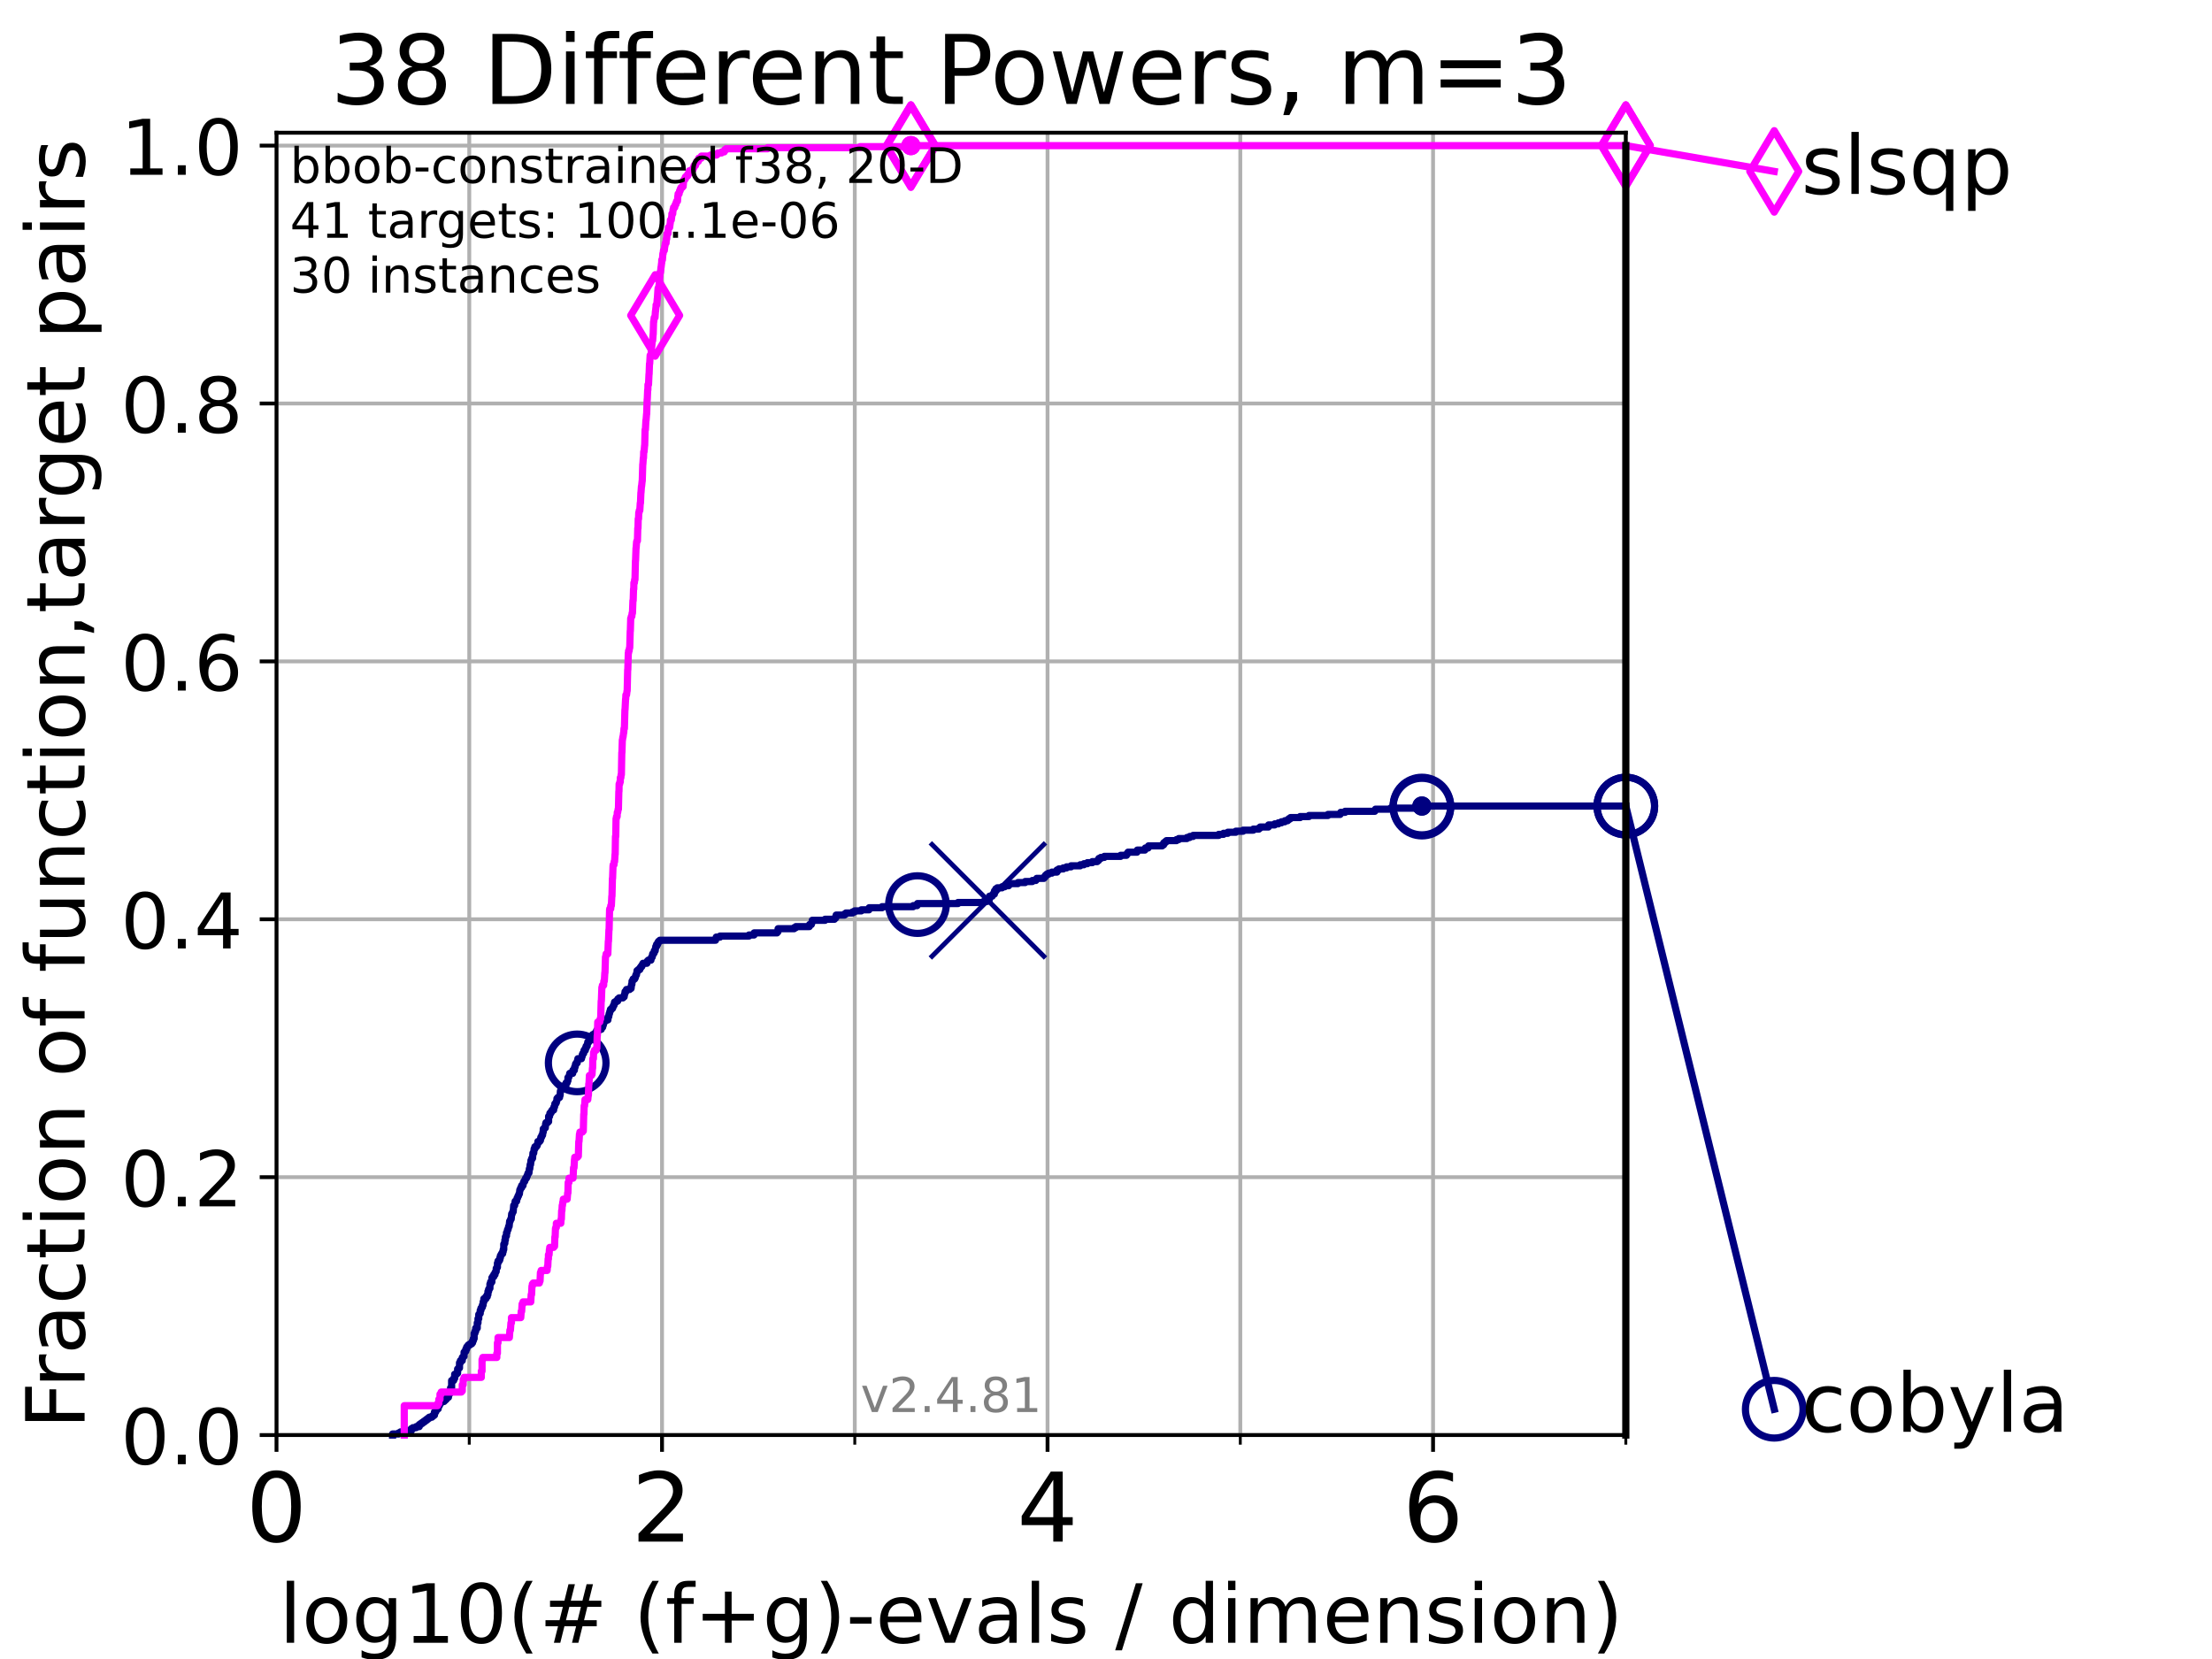 <?xml version="1.0" encoding="utf-8" standalone="no"?>
<!DOCTYPE svg PUBLIC "-//W3C//DTD SVG 1.1//EN"
  "http://www.w3.org/Graphics/SVG/1.1/DTD/svg11.dtd">
<!-- Created with matplotlib (https://matplotlib.org/) -->
<svg height="345.6pt" version="1.1" viewBox="0 0 460.8 345.6" width="460.8pt" xmlns="http://www.w3.org/2000/svg" xmlns:xlink="http://www.w3.org/1999/xlink">
 <defs>
  <style type="text/css">*{stroke-linecap:butt;stroke-linejoin:round;}</style>
 </defs>
 <g id="figure_1">
  <g id="patch_1">
   <path d="M 0 345.6 
L 460.8 345.6 
L 460.8 0 
L 0 0 
z
" style="fill:#ffffff;"/>
  </g>
  <g id="axes_1">
   <g id="patch_2">
    <path d="M 57.6 298.944 
L 338.688 298.944 
L 338.688 27.648 
L 57.6 27.648 
z
" style="fill:#ffffff;"/>
   </g>
   <g id="matplotlib.axis_1">
    <g id="xtick_1">
     <g id="line2d_1">
      <path clip-path="url(#p0c92530981)" d="M 57.6 298.944 
L 57.6 27.648 
" style="fill:none;stroke:#b0b0b0;stroke-linecap:square;stroke-width:0.8;"/>
     </g>
     <g id="line2d_2">
      <defs>
       <path d="M 0 0 
L 0 3.5 
" id="m360f92d5bb" style="stroke:#000000;stroke-width:0.8;"/>
      </defs>
      <g>
       <use style="stroke:#000000;stroke-width:0.8;" x="57.6" xlink:href="#m360f92d5bb" y="298.944"/>
      </g>
     </g>
     <g id="text_1">
      <!-- 0 -->
      <g transform="translate(51.237 321.141)scale(0.2 -0.2)">
       <defs>
        <path d="M 31.781 66.406 
Q 24.172 66.406 20.328 58.906 
Q 16.5 51.422 16.5 36.375 
Q 16.5 21.391 20.328 13.891 
Q 24.172 6.391 31.781 6.391 
Q 39.453 6.391 43.281 13.891 
Q 47.125 21.391 47.125 36.375 
Q 47.125 51.422 43.281 58.906 
Q 39.453 66.406 31.781 66.406 
z
M 31.781 74.219 
Q 44.047 74.219 50.516 64.516 
Q 56.984 54.828 56.984 36.375 
Q 56.984 17.969 50.516 8.266 
Q 44.047 -1.422 31.781 -1.422 
Q 19.531 -1.422 13.062 8.266 
Q 6.594 17.969 6.594 36.375 
Q 6.594 54.828 13.062 64.516 
Q 19.531 74.219 31.781 74.219 
z
" id="DejaVuSans-48"/>
       </defs>
       <use xlink:href="#DejaVuSans-48"/>
      </g>
     </g>
    </g>
    <g id="xtick_2">
     <g id="line2d_3">
      <path clip-path="url(#p0c92530981)" d="M 137.911 298.944 
L 137.911 27.648 
" style="fill:none;stroke:#b0b0b0;stroke-linecap:square;stroke-width:0.8;"/>
     </g>
     <g id="line2d_4">
      <g>
       <use style="stroke:#000000;stroke-width:0.8;" x="137.911" xlink:href="#m360f92d5bb" y="298.944"/>
      </g>
     </g>
     <g id="text_2">
      <!-- 2 -->
      <g transform="translate(131.548 321.141)scale(0.2 -0.2)">
       <defs>
        <path d="M 19.188 8.297 
L 53.609 8.297 
L 53.609 0 
L 7.328 0 
L 7.328 8.297 
Q 12.938 14.109 22.625 23.891 
Q 32.328 33.688 34.812 36.531 
Q 39.547 41.844 41.422 45.531 
Q 43.312 49.219 43.312 52.781 
Q 43.312 58.594 39.234 62.25 
Q 35.156 65.922 28.609 65.922 
Q 23.969 65.922 18.812 64.312 
Q 13.672 62.703 7.812 59.422 
L 7.812 69.391 
Q 13.766 71.781 18.938 73 
Q 24.125 74.219 28.422 74.219 
Q 39.75 74.219 46.484 68.547 
Q 53.219 62.891 53.219 53.422 
Q 53.219 48.922 51.531 44.891 
Q 49.859 40.875 45.406 35.406 
Q 44.188 33.984 37.641 27.219 
Q 31.109 20.453 19.188 8.297 
z
" id="DejaVuSans-50"/>
       </defs>
       <use xlink:href="#DejaVuSans-50"/>
      </g>
     </g>
    </g>
    <g id="xtick_3">
     <g id="line2d_5">
      <path clip-path="url(#p0c92530981)" d="M 218.222 298.944 
L 218.222 27.648 
" style="fill:none;stroke:#b0b0b0;stroke-linecap:square;stroke-width:0.8;"/>
     </g>
     <g id="line2d_6">
      <g>
       <use style="stroke:#000000;stroke-width:0.8;" x="218.222" xlink:href="#m360f92d5bb" y="298.944"/>
      </g>
     </g>
     <g id="text_3">
      <!-- 4 -->
      <g transform="translate(211.859 321.141)scale(0.2 -0.2)">
       <defs>
        <path d="M 37.797 64.312 
L 12.891 25.391 
L 37.797 25.391 
z
M 35.203 72.906 
L 47.609 72.906 
L 47.609 25.391 
L 58.016 25.391 
L 58.016 17.188 
L 47.609 17.188 
L 47.609 0 
L 37.797 0 
L 37.797 17.188 
L 4.891 17.188 
L 4.891 26.703 
z
" id="DejaVuSans-52"/>
       </defs>
       <use xlink:href="#DejaVuSans-52"/>
      </g>
     </g>
    </g>
    <g id="xtick_4">
     <g id="line2d_7">
      <path clip-path="url(#p0c92530981)" d="M 298.533 298.944 
L 298.533 27.648 
" style="fill:none;stroke:#b0b0b0;stroke-linecap:square;stroke-width:0.8;"/>
     </g>
     <g id="line2d_8">
      <g>
       <use style="stroke:#000000;stroke-width:0.8;" x="298.533" xlink:href="#m360f92d5bb" y="298.944"/>
      </g>
     </g>
     <g id="text_4">
      <!-- 6 -->
      <g transform="translate(292.17 321.141)scale(0.2 -0.2)">
       <defs>
        <path d="M 33.016 40.375 
Q 26.375 40.375 22.484 35.828 
Q 18.609 31.297 18.609 23.391 
Q 18.609 15.531 22.484 10.953 
Q 26.375 6.391 33.016 6.391 
Q 39.656 6.391 43.531 10.953 
Q 47.406 15.531 47.406 23.391 
Q 47.406 31.297 43.531 35.828 
Q 39.656 40.375 33.016 40.375 
z
M 52.594 71.297 
L 52.594 62.312 
Q 48.875 64.062 45.094 64.984 
Q 41.312 65.922 37.594 65.922 
Q 27.828 65.922 22.672 59.328 
Q 17.531 52.734 16.797 39.406 
Q 19.672 43.656 24.016 45.922 
Q 28.375 48.188 33.594 48.188 
Q 44.578 48.188 50.953 41.516 
Q 57.328 34.859 57.328 23.391 
Q 57.328 12.156 50.688 5.359 
Q 44.047 -1.422 33.016 -1.422 
Q 20.359 -1.422 13.672 8.266 
Q 6.984 17.969 6.984 36.375 
Q 6.984 53.656 15.188 63.938 
Q 23.391 74.219 37.203 74.219 
Q 40.922 74.219 44.703 73.484 
Q 48.484 72.75 52.594 71.297 
z
" id="DejaVuSans-54"/>
       </defs>
       <use xlink:href="#DejaVuSans-54"/>
      </g>
     </g>
    </g>
    <g id="xtick_5">
     <g id="line2d_9">
      <path clip-path="url(#p0c92530981)" d="M 97.755 298.944 
L 97.755 27.648 
" style="fill:none;stroke:#b0b0b0;stroke-linecap:square;stroke-width:0.8;"/>
     </g>
     <g id="line2d_10">
      <defs>
       <path d="M 0 0 
L 0 2 
" id="md2cd2f3fe8" style="stroke:#000000;stroke-width:0.6;"/>
      </defs>
      <g>
       <use style="stroke:#000000;stroke-width:0.6;" x="97.755" xlink:href="#md2cd2f3fe8" y="298.944"/>
      </g>
     </g>
    </g>
    <g id="xtick_6">
     <g id="line2d_11">
      <path clip-path="url(#p0c92530981)" d="M 178.066 298.944 
L 178.066 27.648 
" style="fill:none;stroke:#b0b0b0;stroke-linecap:square;stroke-width:0.8;"/>
     </g>
     <g id="line2d_12">
      <g>
       <use style="stroke:#000000;stroke-width:0.6;" x="178.066" xlink:href="#md2cd2f3fe8" y="298.944"/>
      </g>
     </g>
    </g>
    <g id="xtick_7">
     <g id="line2d_13">
      <path clip-path="url(#p0c92530981)" d="M 258.377 298.944 
L 258.377 27.648 
" style="fill:none;stroke:#b0b0b0;stroke-linecap:square;stroke-width:0.8;"/>
     </g>
     <g id="line2d_14">
      <g>
       <use style="stroke:#000000;stroke-width:0.6;" x="258.377" xlink:href="#md2cd2f3fe8" y="298.944"/>
      </g>
     </g>
    </g>
    <g id="xtick_8">
     <g id="line2d_15">
      <path clip-path="url(#p0c92530981)" d="M 338.688 298.944 
L 338.688 27.648 
" style="fill:none;stroke:#b0b0b0;stroke-linecap:square;stroke-width:0.8;"/>
     </g>
     <g id="line2d_16">
      <g>
       <use style="stroke:#000000;stroke-width:0.6;" x="338.688" xlink:href="#md2cd2f3fe8" y="298.944"/>
      </g>
     </g>
    </g>
    <g id="text_5">
     <!-- log10(# (f+g)-evals / dimension) -->
     <g transform="translate(58.145 342.218)scale(0.17 -0.17)">
      <defs>
       <path d="M 9.422 75.984 
L 18.406 75.984 
L 18.406 0 
L 9.422 0 
z
" id="DejaVuSans-108"/>
       <path d="M 30.609 48.391 
Q 23.391 48.391 19.188 42.75 
Q 14.984 37.109 14.984 27.297 
Q 14.984 17.484 19.156 11.844 
Q 23.344 6.203 30.609 6.203 
Q 37.797 6.203 41.984 11.859 
Q 46.188 17.531 46.188 27.297 
Q 46.188 37.016 41.984 42.703 
Q 37.797 48.391 30.609 48.391 
z
M 30.609 56 
Q 42.328 56 49.016 48.375 
Q 55.719 40.766 55.719 27.297 
Q 55.719 13.875 49.016 6.219 
Q 42.328 -1.422 30.609 -1.422 
Q 18.844 -1.422 12.172 6.219 
Q 5.516 13.875 5.516 27.297 
Q 5.516 40.766 12.172 48.375 
Q 18.844 56 30.609 56 
z
" id="DejaVuSans-111"/>
       <path d="M 45.406 27.984 
Q 45.406 37.75 41.375 43.109 
Q 37.359 48.484 30.078 48.484 
Q 22.859 48.484 18.828 43.109 
Q 14.797 37.75 14.797 27.984 
Q 14.797 18.266 18.828 12.891 
Q 22.859 7.516 30.078 7.516 
Q 37.359 7.516 41.375 12.891 
Q 45.406 18.266 45.406 27.984 
z
M 54.391 6.781 
Q 54.391 -7.172 48.188 -13.984 
Q 42 -20.797 29.203 -20.797 
Q 24.469 -20.797 20.266 -20.094 
Q 16.062 -19.391 12.109 -17.922 
L 12.109 -9.188 
Q 16.062 -11.328 19.922 -12.344 
Q 23.781 -13.375 27.781 -13.375 
Q 36.625 -13.375 41.016 -8.766 
Q 45.406 -4.156 45.406 5.172 
L 45.406 9.625 
Q 42.625 4.781 38.281 2.391 
Q 33.938 0 27.875 0 
Q 17.828 0 11.672 7.656 
Q 5.516 15.328 5.516 27.984 
Q 5.516 40.672 11.672 48.328 
Q 17.828 56 27.875 56 
Q 33.938 56 38.281 53.609 
Q 42.625 51.219 45.406 46.391 
L 45.406 54.688 
L 54.391 54.688 
z
" id="DejaVuSans-103"/>
       <path d="M 12.406 8.297 
L 28.516 8.297 
L 28.516 63.922 
L 10.984 60.406 
L 10.984 69.391 
L 28.422 72.906 
L 38.281 72.906 
L 38.281 8.297 
L 54.391 8.297 
L 54.391 0 
L 12.406 0 
z
" id="DejaVuSans-49"/>
       <path d="M 31 75.875 
Q 24.469 64.656 21.281 53.656 
Q 18.109 42.672 18.109 31.391 
Q 18.109 20.125 21.312 9.062 
Q 24.516 -2 31 -13.188 
L 23.188 -13.188 
Q 15.875 -1.703 12.234 9.375 
Q 8.594 20.453 8.594 31.391 
Q 8.594 42.281 12.203 53.312 
Q 15.828 64.359 23.188 75.875 
z
" id="DejaVuSans-40"/>
       <path d="M 51.125 44 
L 36.922 44 
L 32.812 27.688 
L 47.125 27.688 
z
M 43.797 71.781 
L 38.719 51.516 
L 52.984 51.516 
L 58.109 71.781 
L 65.922 71.781 
L 60.891 51.516 
L 76.125 51.516 
L 76.125 44 
L 58.984 44 
L 54.984 27.688 
L 70.516 27.688 
L 70.516 20.219 
L 53.078 20.219 
L 48 0 
L 40.188 0 
L 45.219 20.219 
L 30.906 20.219 
L 25.875 0 
L 18.016 0 
L 23.094 20.219 
L 7.719 20.219 
L 7.719 27.688 
L 24.906 27.688 
L 29 44 
L 13.281 44 
L 13.281 51.516 
L 30.906 51.516 
L 35.891 71.781 
z
" id="DejaVuSans-35"/>
       <path id="DejaVuSans-32"/>
       <path d="M 37.109 75.984 
L 37.109 68.5 
L 28.516 68.5 
Q 23.688 68.5 21.797 66.547 
Q 19.922 64.594 19.922 59.516 
L 19.922 54.688 
L 34.719 54.688 
L 34.719 47.703 
L 19.922 47.703 
L 19.922 0 
L 10.891 0 
L 10.891 47.703 
L 2.297 47.703 
L 2.297 54.688 
L 10.891 54.688 
L 10.891 58.5 
Q 10.891 67.625 15.141 71.797 
Q 19.391 75.984 28.609 75.984 
z
" id="DejaVuSans-102"/>
       <path d="M 46 62.703 
L 46 35.5 
L 73.188 35.5 
L 73.188 27.203 
L 46 27.203 
L 46 0 
L 37.797 0 
L 37.797 27.203 
L 10.594 27.203 
L 10.594 35.5 
L 37.797 35.5 
L 37.797 62.703 
z
" id="DejaVuSans-43"/>
       <path d="M 8.016 75.875 
L 15.828 75.875 
Q 23.141 64.359 26.781 53.312 
Q 30.422 42.281 30.422 31.391 
Q 30.422 20.453 26.781 9.375 
Q 23.141 -1.703 15.828 -13.188 
L 8.016 -13.188 
Q 14.5 -2 17.703 9.062 
Q 20.906 20.125 20.906 31.391 
Q 20.906 42.672 17.703 53.656 
Q 14.5 64.656 8.016 75.875 
z
" id="DejaVuSans-41"/>
       <path d="M 4.891 31.391 
L 31.203 31.391 
L 31.203 23.391 
L 4.891 23.391 
z
" id="DejaVuSans-45"/>
       <path d="M 56.203 29.594 
L 56.203 25.203 
L 14.891 25.203 
Q 15.484 15.922 20.484 11.062 
Q 25.484 6.203 34.422 6.203 
Q 39.594 6.203 44.453 7.469 
Q 49.312 8.734 54.109 11.281 
L 54.109 2.781 
Q 49.266 0.734 44.188 -0.344 
Q 39.109 -1.422 33.891 -1.422 
Q 20.797 -1.422 13.156 6.188 
Q 5.516 13.812 5.516 26.812 
Q 5.516 40.234 12.766 48.109 
Q 20.016 56 32.328 56 
Q 43.359 56 49.781 48.891 
Q 56.203 41.797 56.203 29.594 
z
M 47.219 32.234 
Q 47.125 39.594 43.094 43.984 
Q 39.062 48.391 32.422 48.391 
Q 24.906 48.391 20.391 44.141 
Q 15.875 39.891 15.188 32.172 
z
" id="DejaVuSans-101"/>
       <path d="M 2.984 54.688 
L 12.5 54.688 
L 29.594 8.797 
L 46.688 54.688 
L 56.203 54.688 
L 35.688 0 
L 23.484 0 
z
" id="DejaVuSans-118"/>
       <path d="M 34.281 27.484 
Q 23.391 27.484 19.188 25 
Q 14.984 22.516 14.984 16.5 
Q 14.984 11.719 18.141 8.906 
Q 21.297 6.109 26.703 6.109 
Q 34.188 6.109 38.703 11.406 
Q 43.219 16.703 43.219 25.484 
L 43.219 27.484 
z
M 52.203 31.203 
L 52.203 0 
L 43.219 0 
L 43.219 8.297 
Q 40.141 3.328 35.547 0.953 
Q 30.953 -1.422 24.312 -1.422 
Q 15.922 -1.422 10.953 3.297 
Q 6 8.016 6 15.922 
Q 6 25.141 12.172 29.828 
Q 18.359 34.516 30.609 34.516 
L 43.219 34.516 
L 43.219 35.406 
Q 43.219 41.609 39.141 45 
Q 35.062 48.391 27.688 48.391 
Q 23 48.391 18.547 47.266 
Q 14.109 46.141 10.016 43.891 
L 10.016 52.203 
Q 14.938 54.109 19.578 55.047 
Q 24.219 56 28.609 56 
Q 40.484 56 46.344 49.844 
Q 52.203 43.703 52.203 31.203 
z
" id="DejaVuSans-97"/>
       <path d="M 44.281 53.078 
L 44.281 44.578 
Q 40.484 46.531 36.375 47.5 
Q 32.281 48.484 27.875 48.484 
Q 21.188 48.484 17.844 46.438 
Q 14.5 44.391 14.5 40.281 
Q 14.5 37.156 16.891 35.375 
Q 19.281 33.594 26.516 31.984 
L 29.594 31.297 
Q 39.156 29.25 43.188 25.516 
Q 47.219 21.781 47.219 15.094 
Q 47.219 7.469 41.188 3.016 
Q 35.156 -1.422 24.609 -1.422 
Q 20.219 -1.422 15.453 -0.562 
Q 10.688 0.297 5.422 2 
L 5.422 11.281 
Q 10.406 8.688 15.234 7.391 
Q 20.062 6.109 24.812 6.109 
Q 31.156 6.109 34.562 8.281 
Q 37.984 10.453 37.984 14.406 
Q 37.984 18.062 35.516 20.016 
Q 33.062 21.969 24.703 23.781 
L 21.578 24.516 
Q 13.234 26.266 9.516 29.906 
Q 5.812 33.547 5.812 39.891 
Q 5.812 47.609 11.281 51.797 
Q 16.75 56 26.812 56 
Q 31.781 56 36.172 55.266 
Q 40.578 54.547 44.281 53.078 
z
" id="DejaVuSans-115"/>
       <path d="M 25.391 72.906 
L 33.688 72.906 
L 8.297 -9.281 
L 0 -9.281 
z
" id="DejaVuSans-47"/>
       <path d="M 45.406 46.391 
L 45.406 75.984 
L 54.391 75.984 
L 54.391 0 
L 45.406 0 
L 45.406 8.203 
Q 42.578 3.328 38.25 0.953 
Q 33.938 -1.422 27.875 -1.422 
Q 17.969 -1.422 11.734 6.484 
Q 5.516 14.406 5.516 27.297 
Q 5.516 40.188 11.734 48.094 
Q 17.969 56 27.875 56 
Q 33.938 56 38.25 53.625 
Q 42.578 51.266 45.406 46.391 
z
M 14.797 27.297 
Q 14.797 17.391 18.875 11.75 
Q 22.953 6.109 30.078 6.109 
Q 37.203 6.109 41.297 11.75 
Q 45.406 17.391 45.406 27.297 
Q 45.406 37.203 41.297 42.844 
Q 37.203 48.484 30.078 48.484 
Q 22.953 48.484 18.875 42.844 
Q 14.797 37.203 14.797 27.297 
z
" id="DejaVuSans-100"/>
       <path d="M 9.422 54.688 
L 18.406 54.688 
L 18.406 0 
L 9.422 0 
z
M 9.422 75.984 
L 18.406 75.984 
L 18.406 64.594 
L 9.422 64.594 
z
" id="DejaVuSans-105"/>
       <path d="M 52 44.188 
Q 55.375 50.25 60.062 53.125 
Q 64.75 56 71.094 56 
Q 79.641 56 84.281 50.016 
Q 88.922 44.047 88.922 33.016 
L 88.922 0 
L 79.891 0 
L 79.891 32.719 
Q 79.891 40.578 77.094 44.375 
Q 74.312 48.188 68.609 48.188 
Q 61.625 48.188 57.562 43.547 
Q 53.516 38.922 53.516 30.906 
L 53.516 0 
L 44.484 0 
L 44.484 32.719 
Q 44.484 40.625 41.703 44.406 
Q 38.922 48.188 33.109 48.188 
Q 26.219 48.188 22.156 43.531 
Q 18.109 38.875 18.109 30.906 
L 18.109 0 
L 9.078 0 
L 9.078 54.688 
L 18.109 54.688 
L 18.109 46.188 
Q 21.188 51.219 25.484 53.609 
Q 29.781 56 35.688 56 
Q 41.656 56 45.828 52.969 
Q 50 49.953 52 44.188 
z
" id="DejaVuSans-109"/>
       <path d="M 54.891 33.016 
L 54.891 0 
L 45.906 0 
L 45.906 32.719 
Q 45.906 40.484 42.875 44.328 
Q 39.844 48.188 33.797 48.188 
Q 26.516 48.188 22.312 43.547 
Q 18.109 38.922 18.109 30.906 
L 18.109 0 
L 9.078 0 
L 9.078 54.688 
L 18.109 54.688 
L 18.109 46.188 
Q 21.344 51.125 25.703 53.562 
Q 30.078 56 35.797 56 
Q 45.219 56 50.047 50.172 
Q 54.891 44.344 54.891 33.016 
z
" id="DejaVuSans-110"/>
      </defs>
      <use xlink:href="#DejaVuSans-108"/>
      <use x="27.783" xlink:href="#DejaVuSans-111"/>
      <use x="88.965" xlink:href="#DejaVuSans-103"/>
      <use x="152.441" xlink:href="#DejaVuSans-49"/>
      <use x="216.064" xlink:href="#DejaVuSans-48"/>
      <use x="279.688" xlink:href="#DejaVuSans-40"/>
      <use x="318.701" xlink:href="#DejaVuSans-35"/>
      <use x="402.49" xlink:href="#DejaVuSans-32"/>
      <use x="434.277" xlink:href="#DejaVuSans-40"/>
      <use x="473.291" xlink:href="#DejaVuSans-102"/>
      <use x="508.496" xlink:href="#DejaVuSans-43"/>
      <use x="592.285" xlink:href="#DejaVuSans-103"/>
      <use x="655.762" xlink:href="#DejaVuSans-41"/>
      <use x="694.775" xlink:href="#DejaVuSans-45"/>
      <use x="730.859" xlink:href="#DejaVuSans-101"/>
      <use x="792.383" xlink:href="#DejaVuSans-118"/>
      <use x="851.562" xlink:href="#DejaVuSans-97"/>
      <use x="912.842" xlink:href="#DejaVuSans-108"/>
      <use x="940.625" xlink:href="#DejaVuSans-115"/>
      <use x="992.725" xlink:href="#DejaVuSans-32"/>
      <use x="1024.512" xlink:href="#DejaVuSans-47"/>
      <use x="1058.203" xlink:href="#DejaVuSans-32"/>
      <use x="1089.99" xlink:href="#DejaVuSans-100"/>
      <use x="1153.467" xlink:href="#DejaVuSans-105"/>
      <use x="1181.25" xlink:href="#DejaVuSans-109"/>
      <use x="1278.662" xlink:href="#DejaVuSans-101"/>
      <use x="1340.186" xlink:href="#DejaVuSans-110"/>
      <use x="1403.564" xlink:href="#DejaVuSans-115"/>
      <use x="1455.664" xlink:href="#DejaVuSans-105"/>
      <use x="1483.447" xlink:href="#DejaVuSans-111"/>
      <use x="1544.629" xlink:href="#DejaVuSans-110"/>
      <use x="1608.008" xlink:href="#DejaVuSans-41"/>
     </g>
    </g>
   </g>
   <g id="matplotlib.axis_2">
    <g id="ytick_1">
     <g id="line2d_17">
      <path clip-path="url(#p0c92530981)" d="M 57.6 298.944 
L 338.688 298.944 
" style="fill:none;stroke:#b0b0b0;stroke-linecap:square;stroke-width:0.8;"/>
     </g>
     <g id="line2d_18">
      <defs>
       <path d="M 0 0 
L -3.5 0 
" id="m311ca74a78" style="stroke:#000000;stroke-width:0.8;"/>
      </defs>
      <g>
       <use style="stroke:#000000;stroke-width:0.8;" x="57.6" xlink:href="#m311ca74a78" y="298.944"/>
      </g>
     </g>
     <g id="text_6">
      <!-- 0.0 -->
      <g transform="translate(25.155 305.023)scale(0.16 -0.16)">
       <defs>
        <path d="M 10.688 12.406 
L 21 12.406 
L 21 0 
L 10.688 0 
z
" id="DejaVuSans-46"/>
       </defs>
       <use xlink:href="#DejaVuSans-48"/>
       <use x="63.623" xlink:href="#DejaVuSans-46"/>
       <use x="95.41" xlink:href="#DejaVuSans-48"/>
      </g>
     </g>
    </g>
    <g id="ytick_2">
     <g id="line2d_19">
      <path clip-path="url(#p0c92530981)" d="M 57.6 245.222 
L 338.688 245.222 
" style="fill:none;stroke:#b0b0b0;stroke-linecap:square;stroke-width:0.8;"/>
     </g>
     <g id="line2d_20">
      <g>
       <use style="stroke:#000000;stroke-width:0.8;" x="57.6" xlink:href="#m311ca74a78" y="245.222"/>
      </g>
     </g>
     <g id="text_7">
      <!-- 0.2 -->
      <g transform="translate(25.155 251.301)scale(0.16 -0.16)">
       <use xlink:href="#DejaVuSans-48"/>
       <use x="63.623" xlink:href="#DejaVuSans-46"/>
       <use x="95.41" xlink:href="#DejaVuSans-50"/>
      </g>
     </g>
    </g>
    <g id="ytick_3">
     <g id="line2d_21">
      <path clip-path="url(#p0c92530981)" d="M 57.6 191.5 
L 338.688 191.5 
" style="fill:none;stroke:#b0b0b0;stroke-linecap:square;stroke-width:0.8;"/>
     </g>
     <g id="line2d_22">
      <g>
       <use style="stroke:#000000;stroke-width:0.8;" x="57.6" xlink:href="#m311ca74a78" y="191.5"/>
      </g>
     </g>
     <g id="text_8">
      <!-- 0.4 -->
      <g transform="translate(25.155 197.579)scale(0.16 -0.16)">
       <use xlink:href="#DejaVuSans-48"/>
       <use x="63.623" xlink:href="#DejaVuSans-46"/>
       <use x="95.41" xlink:href="#DejaVuSans-52"/>
      </g>
     </g>
    </g>
    <g id="ytick_4">
     <g id="line2d_23">
      <path clip-path="url(#p0c92530981)" d="M 57.6 137.778 
L 338.688 137.778 
" style="fill:none;stroke:#b0b0b0;stroke-linecap:square;stroke-width:0.8;"/>
     </g>
     <g id="line2d_24">
      <g>
       <use style="stroke:#000000;stroke-width:0.8;" x="57.6" xlink:href="#m311ca74a78" y="137.778"/>
      </g>
     </g>
     <g id="text_9">
      <!-- 0.6 -->
      <g transform="translate(25.155 143.857)scale(0.16 -0.16)">
       <use xlink:href="#DejaVuSans-48"/>
       <use x="63.623" xlink:href="#DejaVuSans-46"/>
       <use x="95.41" xlink:href="#DejaVuSans-54"/>
      </g>
     </g>
    </g>
    <g id="ytick_5">
     <g id="line2d_25">
      <path clip-path="url(#p0c92530981)" d="M 57.6 84.056 
L 338.688 84.056 
" style="fill:none;stroke:#b0b0b0;stroke-linecap:square;stroke-width:0.8;"/>
     </g>
     <g id="line2d_26">
      <g>
       <use style="stroke:#000000;stroke-width:0.8;" x="57.6" xlink:href="#m311ca74a78" y="84.056"/>
      </g>
     </g>
     <g id="text_10">
      <!-- 0.8 -->
      <g transform="translate(25.155 90.135)scale(0.16 -0.16)">
       <defs>
        <path d="M 31.781 34.625 
Q 24.75 34.625 20.719 30.859 
Q 16.703 27.094 16.703 20.516 
Q 16.703 13.922 20.719 10.156 
Q 24.75 6.391 31.781 6.391 
Q 38.812 6.391 42.859 10.172 
Q 46.922 13.969 46.922 20.516 
Q 46.922 27.094 42.891 30.859 
Q 38.875 34.625 31.781 34.625 
z
M 21.922 38.812 
Q 15.578 40.375 12.031 44.719 
Q 8.5 49.078 8.5 55.328 
Q 8.5 64.062 14.719 69.141 
Q 20.953 74.219 31.781 74.219 
Q 42.672 74.219 48.875 69.141 
Q 55.078 64.062 55.078 55.328 
Q 55.078 49.078 51.531 44.719 
Q 48 40.375 41.703 38.812 
Q 48.828 37.156 52.797 32.312 
Q 56.781 27.484 56.781 20.516 
Q 56.781 9.906 50.312 4.234 
Q 43.844 -1.422 31.781 -1.422 
Q 19.734 -1.422 13.25 4.234 
Q 6.781 9.906 6.781 20.516 
Q 6.781 27.484 10.781 32.312 
Q 14.797 37.156 21.922 38.812 
z
M 18.312 54.391 
Q 18.312 48.734 21.844 45.562 
Q 25.391 42.391 31.781 42.391 
Q 38.141 42.391 41.719 45.562 
Q 45.312 48.734 45.312 54.391 
Q 45.312 60.062 41.719 63.234 
Q 38.141 66.406 31.781 66.406 
Q 25.391 66.406 21.844 63.234 
Q 18.312 60.062 18.312 54.391 
z
" id="DejaVuSans-56"/>
       </defs>
       <use xlink:href="#DejaVuSans-48"/>
       <use x="63.623" xlink:href="#DejaVuSans-46"/>
       <use x="95.41" xlink:href="#DejaVuSans-56"/>
      </g>
     </g>
    </g>
    <g id="ytick_6">
     <g id="line2d_27">
      <path clip-path="url(#p0c92530981)" d="M 57.6 30.334 
L 338.688 30.334 
" style="fill:none;stroke:#b0b0b0;stroke-linecap:square;stroke-width:0.8;"/>
     </g>
     <g id="line2d_28">
      <g>
       <use style="stroke:#000000;stroke-width:0.8;" x="57.6" xlink:href="#m311ca74a78" y="30.334"/>
      </g>
     </g>
     <g id="text_11">
      <!-- 1.0 -->
      <g transform="translate(25.155 36.413)scale(0.16 -0.16)">
       <use xlink:href="#DejaVuSans-49"/>
       <use x="63.623" xlink:href="#DejaVuSans-46"/>
       <use x="95.41" xlink:href="#DejaVuSans-48"/>
      </g>
     </g>
    </g>
    <g id="text_12">
     <!-- Fraction of function,target pairs -->
     <g transform="translate(17.62 297.681)rotate(-90)scale(0.17 -0.17)">
      <defs>
       <path d="M 9.812 72.906 
L 51.703 72.906 
L 51.703 64.594 
L 19.672 64.594 
L 19.672 43.109 
L 48.578 43.109 
L 48.578 34.812 
L 19.672 34.812 
L 19.672 0 
L 9.812 0 
z
" id="DejaVuSans-70"/>
       <path d="M 41.109 46.297 
Q 39.594 47.172 37.812 47.578 
Q 36.031 48 33.891 48 
Q 26.266 48 22.188 43.047 
Q 18.109 38.094 18.109 28.812 
L 18.109 0 
L 9.078 0 
L 9.078 54.688 
L 18.109 54.688 
L 18.109 46.188 
Q 20.953 51.172 25.484 53.578 
Q 30.031 56 36.531 56 
Q 37.453 56 38.578 55.875 
Q 39.703 55.766 41.062 55.516 
z
" id="DejaVuSans-114"/>
       <path d="M 48.781 52.594 
L 48.781 44.188 
Q 44.969 46.297 41.141 47.344 
Q 37.312 48.391 33.406 48.391 
Q 24.656 48.391 19.812 42.844 
Q 14.984 37.312 14.984 27.297 
Q 14.984 17.281 19.812 11.734 
Q 24.656 6.203 33.406 6.203 
Q 37.312 6.203 41.141 7.25 
Q 44.969 8.297 48.781 10.406 
L 48.781 2.094 
Q 45.016 0.344 40.984 -0.531 
Q 36.969 -1.422 32.422 -1.422 
Q 20.062 -1.422 12.781 6.344 
Q 5.516 14.109 5.516 27.297 
Q 5.516 40.672 12.859 48.328 
Q 20.219 56 33.016 56 
Q 37.156 56 41.109 55.141 
Q 45.062 54.297 48.781 52.594 
z
" id="DejaVuSans-99"/>
       <path d="M 18.312 70.219 
L 18.312 54.688 
L 36.812 54.688 
L 36.812 47.703 
L 18.312 47.703 
L 18.312 18.016 
Q 18.312 11.328 20.141 9.422 
Q 21.969 7.516 27.594 7.516 
L 36.812 7.516 
L 36.812 0 
L 27.594 0 
Q 17.188 0 13.234 3.875 
Q 9.281 7.766 9.281 18.016 
L 9.281 47.703 
L 2.688 47.703 
L 2.688 54.688 
L 9.281 54.688 
L 9.281 70.219 
z
" id="DejaVuSans-116"/>
       <path d="M 8.5 21.578 
L 8.5 54.688 
L 17.484 54.688 
L 17.484 21.922 
Q 17.484 14.156 20.5 10.266 
Q 23.531 6.391 29.594 6.391 
Q 36.859 6.391 41.078 11.031 
Q 45.312 15.672 45.312 23.688 
L 45.312 54.688 
L 54.297 54.688 
L 54.297 0 
L 45.312 0 
L 45.312 8.406 
Q 42.047 3.422 37.719 1 
Q 33.406 -1.422 27.688 -1.422 
Q 18.266 -1.422 13.375 4.438 
Q 8.5 10.297 8.5 21.578 
z
M 31.109 56 
z
" id="DejaVuSans-117"/>
       <path d="M 11.719 12.406 
L 22.016 12.406 
L 22.016 4 
L 14.016 -11.625 
L 7.719 -11.625 
L 11.719 4 
z
" id="DejaVuSans-44"/>
       <path d="M 18.109 8.203 
L 18.109 -20.797 
L 9.078 -20.797 
L 9.078 54.688 
L 18.109 54.688 
L 18.109 46.391 
Q 20.953 51.266 25.266 53.625 
Q 29.594 56 35.594 56 
Q 45.562 56 51.781 48.094 
Q 58.016 40.188 58.016 27.297 
Q 58.016 14.406 51.781 6.484 
Q 45.562 -1.422 35.594 -1.422 
Q 29.594 -1.422 25.266 0.953 
Q 20.953 3.328 18.109 8.203 
z
M 48.688 27.297 
Q 48.688 37.203 44.609 42.844 
Q 40.531 48.484 33.406 48.484 
Q 26.266 48.484 22.188 42.844 
Q 18.109 37.203 18.109 27.297 
Q 18.109 17.391 22.188 11.75 
Q 26.266 6.109 33.406 6.109 
Q 40.531 6.109 44.609 11.75 
Q 48.688 17.391 48.688 27.297 
z
" id="DejaVuSans-112"/>
      </defs>
      <use xlink:href="#DejaVuSans-70"/>
      <use x="50.27" xlink:href="#DejaVuSans-114"/>
      <use x="91.383" xlink:href="#DejaVuSans-97"/>
      <use x="152.662" xlink:href="#DejaVuSans-99"/>
      <use x="207.643" xlink:href="#DejaVuSans-116"/>
      <use x="246.852" xlink:href="#DejaVuSans-105"/>
      <use x="274.635" xlink:href="#DejaVuSans-111"/>
      <use x="335.816" xlink:href="#DejaVuSans-110"/>
      <use x="399.195" xlink:href="#DejaVuSans-32"/>
      <use x="430.982" xlink:href="#DejaVuSans-111"/>
      <use x="492.164" xlink:href="#DejaVuSans-102"/>
      <use x="527.369" xlink:href="#DejaVuSans-32"/>
      <use x="559.156" xlink:href="#DejaVuSans-102"/>
      <use x="594.361" xlink:href="#DejaVuSans-117"/>
      <use x="657.74" xlink:href="#DejaVuSans-110"/>
      <use x="721.119" xlink:href="#DejaVuSans-99"/>
      <use x="776.1" xlink:href="#DejaVuSans-116"/>
      <use x="815.309" xlink:href="#DejaVuSans-105"/>
      <use x="843.092" xlink:href="#DejaVuSans-111"/>
      <use x="904.273" xlink:href="#DejaVuSans-110"/>
      <use x="967.652" xlink:href="#DejaVuSans-44"/>
      <use x="999.439" xlink:href="#DejaVuSans-116"/>
      <use x="1038.648" xlink:href="#DejaVuSans-97"/>
      <use x="1099.928" xlink:href="#DejaVuSans-114"/>
      <use x="1139.291" xlink:href="#DejaVuSans-103"/>
      <use x="1202.768" xlink:href="#DejaVuSans-101"/>
      <use x="1264.291" xlink:href="#DejaVuSans-116"/>
      <use x="1303.5" xlink:href="#DejaVuSans-32"/>
      <use x="1335.287" xlink:href="#DejaVuSans-112"/>
      <use x="1398.764" xlink:href="#DejaVuSans-97"/>
      <use x="1460.043" xlink:href="#DejaVuSans-105"/>
      <use x="1487.826" xlink:href="#DejaVuSans-114"/>
      <use x="1528.939" xlink:href="#DejaVuSans-115"/>
     </g>
    </g>
   </g>
   <g id="line2d_29">
    <defs>
     <path d="M 0 1.5 
C 0.398 1.5 0.779 1.342 1.061 1.061 
C 1.342 0.779 1.5 0.398 1.5 0 
C 1.5 -0.398 1.342 -0.779 1.061 -1.061 
C 0.779 -1.342 0.398 -1.5 0 -1.5 
C -0.398 -1.5 -0.779 -1.342 -1.061 -1.061 
C -1.342 -0.779 -1.5 -0.398 -1.5 0 
C -1.5 0.398 -1.342 0.779 -1.061 1.061 
C -0.779 1.342 -0.398 1.5 0 1.5 
z
" id="me91f3d4b9b" style="stroke:#000080;"/>
    </defs>
    <g>
     <use style="fill:#000080;stroke:#000080;" x="296.207" xlink:href="#me91f3d4b9b" y="167.915"/>
     <use style="fill:#000080;stroke:#000080;" x="296.207" xlink:href="#me91f3d4b9b" y="167.915"/>
    </g>
   </g>
   <g id="line2d_30">
    <path d="M 81.776 298.944 
L 81.776 298.726 
L 83.037 298.726 
L 83.037 298.507 
L 83.438 298.507 
L 83.438 298.289 
L 84.213 298.289 
L 84.213 298.07 
L 85.667 298.07 
L 85.667 297.634 
L 86.013 297.634 
L 86.013 297.415 
L 86.684 297.415 
L 86.684 297.197 
L 87.33 297.197 
L 87.33 296.76 
L 87.644 296.76 
L 87.644 296.542 
L 87.952 296.542 
L 87.952 296.323 
L 88.256 296.323 
L 88.256 296.105 
L 88.554 296.105 
L 88.554 295.887 
L 88.847 295.887 
L 88.847 295.668 
L 89.135 295.668 
L 89.135 295.45 
L 89.419 295.45 
L 89.419 295.232 
L 89.973 295.232 
L 89.973 295.013 
L 90.243 295.013 
L 90.243 294.795 
L 90.509 294.795 
L 90.509 294.14 
L 90.771 294.14 
L 90.771 293.703 
L 91.03 293.703 
L 91.03 293.484 
L 91.284 293.484 
L 91.284 292.829 
L 91.535 292.829 
L 91.535 292.393 
L 91.783 292.393 
L 91.783 291.956 
L 92.504 291.956 
L 92.504 291.737 
L 92.738 291.737 
L 92.738 291.519 
L 92.969 291.519 
L 92.969 291.082 
L 93.422 291.082 
L 93.422 290.427 
L 93.645 290.427 
L 93.645 289.772 
L 93.864 289.772 
L 93.864 289.117 
L 94.081 289.117 
L 94.081 287.588 
L 94.506 287.588 
L 94.506 287.151 
L 94.715 287.151 
L 94.715 286.278 
L 95.125 286.278 
L 95.125 286.059 
L 95.327 286.059 
L 95.327 285.186 
L 95.526 285.186 
L 95.526 284.968 
L 95.723 284.968 
L 95.723 283.876 
L 95.918 283.876 
L 95.918 283.439 
L 96.301 283.439 
L 96.301 282.784 
L 96.49 282.784 
L 96.49 282.565 
L 96.676 282.565 
L 96.676 281.692 
L 96.861 281.692 
L 96.861 281.473 
L 97.044 281.473 
L 97.044 281.037 
L 97.224 281.037 
L 97.224 280.6 
L 97.403 280.6 
L 97.403 280.382 
L 97.58 280.382 
L 97.58 280.163 
L 97.929 280.163 
L 97.929 279.945 
L 98.271 279.945 
L 98.271 279.726 
L 98.439 279.726 
L 98.439 279.29 
L 98.606 279.29 
L 98.606 278.853 
L 98.772 278.853 
L 98.772 277.761 
L 98.935 277.761 
L 98.935 277.324 
L 99.098 277.324 
L 99.098 276.669 
L 99.418 276.669 
L 99.418 275.577 
L 99.575 275.577 
L 99.575 274.704 
L 99.732 274.704 
L 99.732 273.83 
L 99.887 273.83 
L 99.887 273.612 
L 100.04 273.612 
L 100.04 272.957 
L 100.193 272.957 
L 100.193 272.52 
L 100.344 272.52 
L 100.344 272.301 
L 100.493 272.301 
L 100.493 271.865 
L 100.642 271.865 
L 100.642 271.209 
L 100.789 271.209 
L 100.789 270.554 
L 101.223 270.554 
L 101.223 270.118 
L 101.507 270.118 
L 101.507 269.681 
L 101.647 269.681 
L 101.647 269.026 
L 101.786 269.026 
L 101.786 268.589 
L 101.924 268.589 
L 101.924 268.371 
L 102.06 268.371 
L 102.06 267.497 
L 102.196 267.497 
L 102.196 267.06 
L 102.465 267.06 
L 102.465 266.187 
L 102.597 266.187 
L 102.597 265.968 
L 102.859 265.968 
L 102.859 265.532 
L 103.118 265.532 
L 103.118 265.095 
L 103.246 265.095 
L 103.246 264.876 
L 103.372 264.876 
L 103.372 264.221 
L 103.498 264.221 
L 103.498 264.003 
L 103.623 264.003 
L 103.623 263.129 
L 103.747 263.129 
L 103.747 262.693 
L 103.993 262.693 
L 103.993 262.474 
L 104.115 262.474 
L 104.115 262.037 
L 104.235 262.037 
L 104.235 261.601 
L 104.355 261.601 
L 104.355 261.382 
L 104.474 261.382 
L 104.474 261.164 
L 104.71 261.164 
L 104.71 260.727 
L 104.826 260.727 
L 104.826 260.29 
L 104.942 260.29 
L 104.942 259.198 
L 105.057 259.198 
L 105.057 258.98 
L 105.172 258.98 
L 105.172 258.325 
L 105.285 258.325 
L 105.285 257.67 
L 105.398 257.67 
L 105.398 257.451 
L 105.51 257.451 
L 105.51 256.796 
L 105.622 256.796 
L 105.733 256.141 
L 105.843 256.141 
L 105.952 255.486 
L 106.061 255.486 
L 106.169 254.394 
L 106.276 254.394 
L 106.383 253.957 
L 106.489 253.957 
L 106.594 252.865 
L 106.699 252.865 
L 106.803 252.429 
L 106.906 252.429 
L 107.009 251.118 
L 107.213 251.118 
L 107.314 250.245 
L 107.614 250.245 
L 107.713 249.59 
L 107.811 249.59 
L 107.909 249.153 
L 108.006 249.153 
L 108.103 248.716 
L 108.199 248.716 
L 108.294 247.843 
L 108.389 247.843 
L 108.484 247.406 
L 108.671 247.406 
L 108.671 246.969 
L 108.949 246.969 
L 109.04 246.314 
L 109.132 246.314 
L 109.132 246.096 
L 109.312 246.096 
L 109.402 245.659 
L 109.491 245.659 
L 109.491 245.44 
L 109.668 245.44 
L 109.756 245.004 
L 109.843 245.004 
L 109.93 244.567 
L 110.017 244.567 
L 110.017 244.348 
L 110.189 244.348 
L 110.274 243.475 
L 110.359 243.475 
L 110.443 242.601 
L 110.527 242.601 
L 110.611 241.728 
L 110.694 241.728 
L 110.777 241.291 
L 110.942 241.291 
L 111.023 240.199 
L 111.186 240.199 
L 111.266 239.326 
L 111.426 239.326 
L 111.426 238.889 
L 111.742 238.889 
L 111.742 238.671 
L 111.897 238.671 
L 111.975 238.234 
L 112.052 238.234 
L 112.052 237.797 
L 112.432 237.797 
L 112.432 237.579 
L 112.581 237.579 
L 112.656 236.924 
L 112.804 236.924 
L 112.877 236.487 
L 113.023 236.487 
L 113.095 235.832 
L 113.168 235.832 
L 113.168 235.176 
L 113.383 235.176 
L 113.383 234.958 
L 113.595 234.958 
L 113.665 234.085 
L 113.735 234.085 
L 113.735 233.866 
L 114.08 233.866 
L 114.08 233.648 
L 114.284 233.648 
L 114.284 232.556 
L 114.486 232.556 
L 114.552 231.901 
L 114.751 231.901 
L 114.751 231.682 
L 114.882 231.682 
L 114.882 231.464 
L 115.012 231.464 
L 115.012 231.246 
L 115.333 231.246 
L 115.397 230.59 
L 115.523 230.59 
L 115.586 229.935 
L 115.773 229.935 
L 115.773 229.717 
L 115.897 229.717 
L 115.959 229.28 
L 116.02 229.28 
L 116.02 228.843 
L 116.203 228.843 
L 116.203 228.625 
L 116.562 228.625 
L 116.621 228.188 
L 116.68 228.188 
L 116.739 227.315 
L 116.798 227.315 
L 116.798 227.096 
L 116.914 227.096 
L 116.914 226.878 
L 117.088 226.878 
L 117.145 226.441 
L 117.26 226.441 
L 117.26 226.223 
L 117.876 226.223 
L 117.931 225.568 
L 118.149 225.568 
L 118.257 225.131 
L 118.31 225.131 
L 118.31 224.476 
L 118.471 224.476 
L 118.577 224.039 
L 118.629 224.039 
L 118.682 223.602 
L 119.301 223.602 
L 119.352 222.947 
L 119.652 222.947 
L 119.702 222.292 
L 119.801 222.292 
L 119.899 221.637 
L 120.045 221.637 
L 120.045 221.418 
L 120.239 221.418 
L 120.335 220.763 
L 120.382 220.763 
L 120.382 220.545 
L 121.128 220.545 
L 121.219 220.108 
L 121.265 220.108 
L 121.31 219.671 
L 121.4 219.671 
L 121.4 219.453 
L 121.579 219.453 
L 121.668 218.798 
L 121.931 218.798 
L 121.931 218.361 
L 122.105 218.361 
L 122.105 217.924 
L 122.319 217.924 
L 122.405 217.269 
L 122.447 217.269 
L 122.447 217.051 
L 122.699 217.051 
L 122.782 216.614 
L 123.193 216.614 
L 123.233 215.959 
L 123.354 215.959 
L 123.354 215.74 
L 123.474 215.74 
L 123.474 215.522 
L 123.83 215.522 
L 123.83 215.304 
L 124.255 215.304 
L 124.293 214.649 
L 124.781 214.649 
L 124.781 214.43 
L 125.256 214.43 
L 125.328 213.993 
L 125.542 213.993 
L 125.612 213.557 
L 125.683 213.557 
L 125.788 212.901 
L 125.927 212.901 
L 125.927 212.683 
L 126.202 212.683 
L 126.202 212.465 
L 126.64 212.465 
L 126.674 211.81 
L 126.806 211.81 
L 126.905 211.154 
L 126.97 211.154 
L 127.035 210.718 
L 127.1 210.718 
L 127.165 210.281 
L 127.39 210.281 
L 127.39 210.063 
L 127.611 210.063 
L 127.706 209.626 
L 127.799 209.626 
L 127.799 209.407 
L 127.923 209.407 
L 128.016 208.752 
L 128.351 208.752 
L 128.351 208.534 
L 128.68 208.534 
L 128.709 208.097 
L 128.973 208.097 
L 128.973 207.879 
L 129.77 207.879 
L 129.77 207.66 
L 130.019 207.66 
L 130.128 207.005 
L 130.182 207.005 
L 130.209 206.568 
L 130.398 206.568 
L 130.505 206.132 
L 131.16 206.132 
L 131.16 205.913 
L 131.465 205.913 
L 131.566 205.04 
L 131.641 205.04 
L 131.666 204.385 
L 131.79 204.385 
L 131.889 203.948 
L 132.206 203.948 
L 132.206 203.729 
L 132.327 203.729 
L 132.399 203.293 
L 132.47 203.293 
L 132.47 203.074 
L 132.589 203.074 
L 132.683 202.419 
L 132.707 202.419 
L 132.707 202.201 
L 132.964 202.201 
L 132.964 201.982 
L 133.285 201.982 
L 133.375 201.546 
L 133.533 201.546 
L 133.533 201.327 
L 133.712 201.327 
L 133.822 200.89 
L 133.954 200.89 
L 133.954 200.672 
L 134.766 200.672 
L 134.829 200.235 
L 135.036 200.235 
L 135.036 200.017 
L 135.602 200.017 
L 135.642 199.58 
L 135.741 199.58 
L 135.741 199.362 
L 135.879 199.362 
L 135.957 198.707 
L 136.151 198.707 
L 136.151 198.488 
L 136.285 198.488 
L 136.304 198.052 
L 136.495 198.052 
L 136.57 197.396 
L 136.608 197.396 
L 136.608 197.178 
L 136.776 197.178 
L 136.776 196.741 
L 136.998 196.741 
L 137.053 196.304 
L 137.199 196.304 
L 137.199 196.086 
L 137.469 196.086 
L 137.469 195.868 
L 149.063 195.868 
L 149.127 195.431 
L 149.21 195.431 
L 149.21 195.213 
L 150.003 195.213 
L 150.003 194.994 
L 156.025 194.994 
L 156.025 194.776 
L 157.084 194.776 
L 157.102 194.339 
L 161.863 194.339 
L 161.863 194.121 
L 162.052 194.121 
L 162.091 193.465 
L 165.433 193.465 
L 165.433 193.247 
L 165.792 193.247 
L 165.792 193.029 
L 168.592 193.029 
L 168.646 192.592 
L 169.022 192.592 
L 169.127 192.155 
L 169.188 192.155 
L 169.206 191.718 
L 171.872 191.718 
L 171.872 191.5 
L 173.827 191.5 
L 173.827 191.282 
L 174.05 191.282 
L 174.05 191.063 
L 174.186 191.063 
L 174.186 190.627 
L 175.912 190.627 
L 175.912 190.408 
L 176.227 190.408 
L 176.227 190.19 
L 177.595 190.19 
L 177.595 189.971 
L 178.037 189.971 
L 178.037 189.753 
L 179.419 189.753 
L 179.419 189.535 
L 181.015 189.535 
L 181.071 189.098 
L 183.747 189.098 
L 183.747 188.879 
L 190.228 188.879 
L 190.228 188.661 
L 191.042 188.661 
L 191.126 188.224 
L 199.57 188.224 
L 199.57 188.006 
L 204.905 188.006 
L 204.905 187.788 
L 205.626 187.788 
L 205.626 187.569 
L 206.053 187.569 
L 206.124 186.696 
L 206.697 186.696 
L 206.697 186.477 
L 206.835 186.477 
L 206.835 186.259 
L 207.149 186.259 
L 207.166 185.604 
L 207.442 185.604 
L 207.442 185.167 
L 207.751 185.167 
L 207.751 184.949 
L 208.736 184.949 
L 208.736 184.73 
L 209.304 184.73 
L 209.304 184.512 
L 210.131 184.512 
L 210.136 184.075 
L 212.05 184.075 
L 212.05 183.857 
L 213.557 183.857 
L 213.557 183.638 
L 215.049 183.638 
L 215.049 183.42 
L 215.782 183.42 
L 215.782 183.202 
L 215.971 183.202 
L 215.971 182.983 
L 217.446 182.983 
L 217.446 182.765 
L 217.677 182.765 
L 217.677 182.546 
L 217.801 182.546 
L 217.801 182.328 
L 218.048 182.328 
L 218.048 182.11 
L 218.453 182.11 
L 218.453 181.891 
L 219.129 181.891 
L 219.129 181.673 
L 220.187 181.673 
L 220.19 181.236 
L 220.566 181.236 
L 220.566 181.018 
L 221.492 181.018 
L 221.492 180.799 
L 222.194 180.799 
L 222.194 180.581 
L 223.118 180.581 
L 223.118 180.363 
L 225.029 180.363 
L 225.029 180.144 
L 225.795 180.144 
L 225.795 179.926 
L 226.525 179.926 
L 226.525 179.707 
L 227.551 179.707 
L 227.551 179.489 
L 228.571 179.489 
L 228.571 179.271 
L 228.847 179.271 
L 228.908 178.834 
L 229.321 178.834 
L 229.321 178.615 
L 230.049 178.615 
L 230.049 178.397 
L 233.446 178.397 
L 233.446 178.179 
L 234.658 178.179 
L 234.658 177.96 
L 234.824 177.96 
L 234.824 177.742 
L 234.99 177.742 
L 234.99 177.524 
L 236.852 177.524 
L 236.926 177.087 
L 238.49 177.087 
L 238.49 176.868 
L 238.603 176.868 
L 238.603 176.65 
L 239.185 176.65 
L 239.256 176.213 
L 242.102 176.213 
L 242.102 175.995 
L 242.407 175.995 
L 242.45 175.558 
L 242.726 175.558 
L 242.726 175.34 
L 242.991 175.34 
L 242.991 175.121 
L 245.078 175.121 
L 245.078 174.903 
L 245.563 174.903 
L 245.563 174.685 
L 247.261 174.685 
L 247.261 174.466 
L 247.836 174.466 
L 247.836 174.248 
L 248.54 174.248 
L 248.54 174.029 
L 253.881 174.029 
L 253.881 173.811 
L 254.874 173.811 
L 254.874 173.593 
L 255.776 173.593 
L 255.776 173.374 
L 257.436 173.374 
L 257.436 173.156 
L 258.962 173.156 
L 258.962 172.938 
L 261.083 172.938 
L 261.083 172.719 
L 262.245 172.719 
L 262.245 172.501 
L 262.519 172.501 
L 262.519 172.282 
L 264.224 172.282 
L 264.275 171.846 
L 265.543 171.846 
L 265.543 171.627 
L 266.308 171.627 
L 266.308 171.409 
L 266.946 171.409 
L 266.946 171.191 
L 267.652 171.191 
L 267.652 170.972 
L 268.235 170.972 
L 268.235 170.754 
L 268.509 170.754 
L 268.509 170.535 
L 268.839 170.535 
L 268.839 170.317 
L 270.843 170.317 
L 270.843 170.099 
L 272.684 170.099 
L 272.684 169.88 
L 276.636 169.88 
L 276.636 169.662 
L 279.168 169.662 
L 279.168 169.443 
L 279.301 169.443 
L 279.301 169.225 
L 280.214 169.225 
L 280.214 169.007 
L 286.394 169.007 
L 286.394 168.788 
L 286.534 168.788 
L 286.534 168.57 
L 289.647 168.57 
L 289.647 168.352 
L 295.907 168.352 
L 295.907 168.133 
L 296.207 168.133 
L 296.207 167.915 
L 338.688 167.915 
L 338.688 167.915 
" style="fill:none;stroke:#000080;stroke-linecap:square;stroke-width:1.5;"/>
   </g>
   <g id="line2d_31">
    <defs>
     <path d="M 0 6 
C 1.591 6 3.117 5.368 4.243 4.243 
C 5.368 3.117 6 1.591 6 0 
C 6 -1.591 5.368 -3.117 4.243 -4.243 
C 3.117 -5.368 1.591 -6 0 -6 
C -1.591 -6 -3.117 -5.368 -4.243 -4.243 
C -5.368 -3.117 -6 -1.591 -6 0 
C -6 1.591 -5.368 3.117 -4.243 4.243 
C -3.117 5.368 -1.591 6 0 6 
z
" id="m0c966e931e" style="stroke:#000080;stroke-width:1.5;"/>
    </defs>
    <g>
     <use style="fill-opacity:0;stroke:#000080;stroke-width:1.5;" x="120.239" xlink:href="#m0c966e931e" y="221.418"/>
     <use style="fill-opacity:0;stroke:#000080;stroke-width:1.5;" x="191.126" xlink:href="#m0c966e931e" y="188.443"/>
     <use style="fill-opacity:0;stroke:#000080;stroke-width:1.5;" x="296.207" xlink:href="#m0c966e931e" y="168.133"/>
     <use style="fill-opacity:0;stroke:#000080;stroke-width:1.5;" x="296.207" xlink:href="#m0c966e931e" y="167.915"/>
     <use style="fill-opacity:0;stroke:#000080;stroke-width:1.5;" x="338.688" xlink:href="#m0c966e931e" y="167.915"/>
    </g>
   </g>
   <g id="line2d_32">
    <path style="fill:none;stroke:#000080;stroke-linecap:square;stroke-width:1.5;"/>
    <g/>
   </g>
   <g id="line2d_33">
    <path clip-path="url(#p0c92530981)" d="M 205.799 187.569 
" style="fill:none;stroke:#000080;stroke-linecap:square;stroke-width:1.5;"/>
    <defs>
     <path d="M -12 12 
L 12 -12 
M -12 -12 
L 12 12 
" id="mda39ea0c1d" style="stroke:#000080;"/>
    </defs>
    <g clip-path="url(#p0c92530981)">
     <use style="fill:#000080;stroke:#000080;" x="205.799" xlink:href="#mda39ea0c1d" y="187.569"/>
    </g>
   </g>
   <g id="line2d_34">
    <defs>
     <path d="M 0 1.5 
C 0.398 1.5 0.779 1.342 1.061 1.061 
C 1.342 0.779 1.5 0.398 1.5 0 
C 1.5 -0.398 1.342 -0.779 1.061 -1.061 
C 0.779 -1.342 0.398 -1.5 0 -1.5 
C -0.398 -1.5 -0.779 -1.342 -1.061 -1.061 
C -1.342 -0.779 -1.5 -0.398 -1.5 0 
C -1.5 0.398 -1.342 0.779 -1.061 1.061 
C -0.779 1.342 -0.398 1.5 0 1.5 
z
" id="m9fb2778d3b" style="stroke:#ff00ff;"/>
    </defs>
    <g>
     <use style="fill:#ff00ff;stroke:#ff00ff;" x="189.757" xlink:href="#m9fb2778d3b" y="30.334"/>
     <use style="fill:#ff00ff;stroke:#ff00ff;" x="189.757" xlink:href="#m9fb2778d3b" y="30.334"/>
    </g>
   </g>
   <g id="line2d_35">
    <path d="M 84.213 298.944 
L 84.213 292.829 
L 91.158 292.829 
L 91.158 292.393 
L 91.41 292.393 
L 91.41 291.519 
L 91.659 291.519 
L 91.659 290.427 
L 91.905 290.427 
L 91.905 289.99 
L 96.111 289.99 
L 96.111 289.772 
L 96.301 289.772 
L 96.301 288.462 
L 96.49 288.462 
L 96.49 287.37 
L 96.676 287.37 
L 96.676 286.933 
L 100.268 286.933 
L 100.268 285.623 
L 100.419 285.623 
L 100.419 283.22 
L 100.568 283.22 
L 100.568 282.784 
L 103.498 282.784 
L 103.498 281.91 
L 103.623 281.91 
L 103.623 279.726 
L 103.747 279.726 
L 103.747 278.634 
L 106.115 278.634 
L 106.222 277.106 
L 106.329 277.106 
L 106.436 275.577 
L 106.541 275.577 
L 106.541 274.485 
L 108.484 274.485 
L 108.578 273.175 
L 108.671 273.175 
L 108.764 271.646 
L 108.949 271.646 
L 108.949 271.209 
L 110.569 271.209 
L 110.653 269.681 
L 110.736 269.681 
L 110.818 267.934 
L 110.901 267.934 
L 110.901 267.497 
L 111.064 267.497 
L 111.064 267.279 
L 112.356 267.279 
L 112.432 266.842 
L 112.507 266.842 
L 112.581 265.095 
L 112.73 265.095 
L 112.73 264.658 
L 113.977 264.658 
L 114.046 263.784 
L 114.114 263.784 
L 114.183 262.256 
L 114.25 262.256 
L 114.25 261.382 
L 114.385 261.382 
L 114.452 260.29 
L 114.519 260.29 
L 114.519 259.854 
L 115.333 259.854 
L 115.333 259.635 
L 115.523 259.635 
L 115.586 257.67 
L 115.649 257.67 
L 115.711 255.923 
L 115.773 255.923 
L 115.773 255.704 
L 115.897 255.704 
L 115.897 254.831 
L 116.827 254.831 
L 116.885 253.957 
L 116.943 253.957 
L 117.001 252.21 
L 117.059 252.21 
L 117.117 251.118 
L 117.174 251.118 
L 117.231 250.463 
L 117.288 250.463 
L 117.345 249.808 
L 118.149 249.808 
L 118.257 248.498 
L 118.31 248.498 
L 118.364 246.314 
L 118.524 246.314 
L 118.524 245.44 
L 119.377 245.44 
L 119.478 243.257 
L 119.578 243.257 
L 119.677 241.51 
L 119.727 241.51 
L 119.727 241.073 
L 120.287 241.073 
L 120.287 240.854 
L 120.477 240.854 
L 120.572 237.797 
L 120.619 237.797 
L 120.713 236.268 
L 120.759 236.268 
L 120.806 235.832 
L 121.333 235.832 
L 121.333 235.613 
L 121.512 235.613 
L 121.601 232.119 
L 121.646 232.119 
L 121.69 230.372 
L 121.778 230.372 
L 121.866 229.062 
L 122.447 229.062 
L 122.531 228.188 
L 122.573 228.188 
L 122.657 225.786 
L 122.699 225.786 
L 122.782 224.039 
L 123.213 224.039 
L 123.213 223.821 
L 123.334 223.821 
L 123.414 222.51 
L 123.454 222.51 
L 123.494 220.545 
L 123.613 220.545 
L 123.653 219.235 
L 123.771 219.235 
L 123.81 218.798 
L 124.178 218.798 
L 124.216 218.361 
L 124.331 218.361 
L 124.407 215.74 
L 124.444 215.74 
L 124.52 212.901 
L 124.947 212.901 
L 125.02 212.246 
L 125.129 212.246 
L 125.238 208.534 
L 125.274 208.534 
L 125.381 205.695 
L 125.453 205.695 
L 125.488 205.258 
L 125.753 205.258 
L 125.788 204.385 
L 125.892 204.385 
L 125.996 202.638 
L 126.031 202.638 
L 126.134 199.362 
L 126.168 199.362 
L 126.27 198.707 
L 126.624 198.707 
L 126.723 196.086 
L 126.757 196.086 
L 126.855 193.684 
L 126.888 193.684 
L 126.986 189.535 
L 127.019 189.535 
L 127.019 189.316 
L 127.229 189.316 
L 127.229 188.661 
L 127.358 188.661 
L 127.453 186.696 
L 127.485 186.696 
L 127.58 182.983 
L 127.611 182.983 
L 127.706 180.363 
L 127.737 180.363 
L 127.737 180.144 
L 127.908 180.144 
L 127.939 179.489 
L 128.031 179.489 
L 128.123 177.96 
L 128.154 177.96 
L 128.215 174.248 
L 128.275 174.248 
L 128.336 170.535 
L 128.396 170.535 
L 128.426 170.099 
L 128.561 170.099 
L 128.591 169.225 
L 128.68 169.225 
L 128.768 168.57 
L 128.827 168.57 
L 128.915 164.857 
L 128.944 164.857 
L 128.973 163.329 
L 129.089 163.329 
L 129.118 162.892 
L 129.219 162.892 
L 129.219 162.018 
L 129.334 162.018 
L 129.39 161.363 
L 129.447 161.363 
L 129.532 156.777 
L 129.56 156.777 
L 129.644 154.157 
L 129.672 154.157 
L 129.756 153.502 
L 129.798 153.502 
L 129.909 152.628 
L 129.936 152.628 
L 129.991 151.755 
L 130.073 151.755 
L 130.182 147.824 
L 130.209 147.824 
L 130.318 145.64 
L 130.345 145.64 
L 130.385 144.766 
L 130.519 144.766 
L 130.625 143.893 
L 130.651 143.893 
L 130.757 139.525 
L 130.783 139.525 
L 130.888 136.031 
L 130.94 136.031 
L 130.94 135.594 
L 131.056 135.594 
L 131.134 134.939 
L 131.185 134.939 
L 131.287 131.445 
L 131.313 131.445 
L 131.389 128.824 
L 131.44 128.824 
L 131.515 128.388 
L 131.628 128.388 
L 131.678 127.732 
L 131.753 127.732 
L 131.852 125.112 
L 131.901 125.112 
L 131.975 122.71 
L 132.024 122.71 
L 132.048 121.399 
L 132.158 121.399 
L 132.206 120.744 
L 132.279 120.744 
L 132.375 116.813 
L 132.399 116.813 
L 132.494 114.193 
L 132.518 114.193 
L 132.613 112.883 
L 132.672 112.883 
L 132.672 112.664 
L 132.789 112.664 
L 132.859 110.044 
L 132.906 110.044 
L 132.952 108.078 
L 133.021 108.078 
L 133.067 106.768 
L 133.136 106.768 
L 133.171 106.331 
L 133.285 106.331 
L 133.375 104.802 
L 133.421 104.802 
L 133.511 102.619 
L 133.533 102.619 
L 133.623 101.308 
L 133.656 101.308 
L 133.767 100.216 
L 133.789 100.216 
L 133.899 96.722 
L 133.921 96.722 
L 134.008 95.412 
L 134.052 95.412 
L 134.096 94.102 
L 134.171 94.102 
L 134.279 92.791 
L 134.301 92.791 
L 134.386 89.516 
L 134.45 89.516 
L 134.556 87.55 
L 134.588 87.55 
L 134.693 86.24 
L 134.714 86.24 
L 134.818 83.183 
L 134.839 83.183 
L 134.922 81.217 
L 134.963 81.217 
L 134.984 80.125 
L 135.097 80.125 
L 135.199 77.941 
L 135.22 77.941 
L 135.301 75.758 
L 135.341 75.758 
L 135.442 74.011 
L 135.632 74.011 
L 135.731 72.263 
L 135.77 72.263 
L 135.869 70.953 
L 135.957 70.953 
L 136.054 69.643 
L 136.073 69.643 
L 136.151 67.022 
L 136.189 67.022 
L 136.285 66.149 
L 136.447 66.149 
L 136.542 64.838 
L 136.561 64.838 
L 136.655 63.965 
L 136.673 63.965 
L 136.673 63.528 
L 136.813 63.528 
L 136.924 62.218 
L 136.943 62.218 
L 137.053 60.471 
L 137.071 60.471 
L 137.09 60.034 
L 137.208 60.034 
L 137.317 59.161 
L 137.335 59.161 
L 137.442 57.632 
L 137.46 57.632 
L 137.478 56.758 
L 137.594 56.758 
L 137.7 55.666 
L 137.718 55.666 
L 137.823 54.793 
L 137.841 54.793 
L 137.858 54.138 
L 137.989 54.138 
L 138.093 52.827 
L 138.145 52.827 
L 138.213 52.172 
L 138.392 52.172 
L 138.477 51.299 
L 138.511 51.299 
L 138.595 50.644 
L 138.753 50.644 
L 138.803 49.77 
L 138.886 49.77 
L 138.952 48.678 
L 139.156 48.678 
L 139.237 47.368 
L 139.502 47.368 
L 139.613 46.494 
L 139.628 46.494 
L 139.66 45.839 
L 139.84 45.839 
L 139.949 44.966 
L 139.965 44.966 
L 139.965 44.529 
L 140.142 44.529 
L 140.204 43.655 
L 140.28 43.655 
L 140.31 43.219 
L 140.559 43.219 
L 140.604 42.782 
L 140.686 42.782 
L 140.686 42.563 
L 140.819 42.563 
L 140.864 42.127 
L 140.952 42.127 
L 140.952 41.908 
L 141.134 41.908 
L 141.206 40.816 
L 141.25 40.816 
L 141.264 40.38 
L 141.471 40.38 
L 141.571 39.725 
L 141.697 39.725 
L 141.746 39.288 
L 141.858 39.288 
L 141.858 39.069 
L 142.113 39.069 
L 142.113 38.851 
L 142.311 38.851 
L 142.419 37.541 
L 142.567 37.541 
L 142.567 37.322 
L 142.746 37.322 
L 142.759 36.886 
L 142.976 36.886 
L 142.976 36.667 
L 143.254 36.667 
L 143.305 36.23 
L 143.49 36.23 
L 143.553 35.794 
L 143.603 35.794 
L 143.603 35.575 
L 144.118 35.575 
L 144.118 35.357 
L 144.373 35.357 
L 144.421 34.92 
L 144.558 34.92 
L 144.594 34.483 
L 144.883 34.483 
L 144.964 34.047 
L 145.057 34.047 
L 145.132 33.61 
L 145.48 33.61 
L 145.565 32.955 
L 146.08 32.955 
L 146.107 32.518 
L 148.006 32.518 
L 148.006 32.3 
L 149.278 32.3 
L 149.278 32.081 
L 149.562 32.081 
L 149.562 31.863 
L 150.319 31.863 
L 150.319 31.644 
L 150.879 31.644 
L 150.97 31.208 
L 151.232 31.208 
L 151.232 30.989 
L 159.89 30.989 
L 159.89 30.771 
L 179.192 30.771 
L 179.192 30.552 
L 189.757 30.552 
L 189.757 30.334 
L 338.688 30.334 
L 338.688 30.334 
" style="fill:none;stroke:#ff00ff;stroke-linecap:square;stroke-width:1.5;"/>
   </g>
   <g id="line2d_36">
    <defs>
     <path d="M -0 8.485 
L 5.091 0 
L 0 -8.485 
L -5.091 -0 
z
" id="m1c83632d78" style="stroke:#ff00ff;stroke-linejoin:miter;stroke-width:1.5;"/>
    </defs>
    <g>
     <use style="fill-opacity:0;stroke:#ff00ff;stroke-linejoin:miter;stroke-width:1.5;" x="136.485" xlink:href="#m1c83632d78" y="65.712"/>
     <use style="fill-opacity:0;stroke:#ff00ff;stroke-linejoin:miter;stroke-width:1.5;" x="189.757" xlink:href="#m1c83632d78" y="30.552"/>
     <use style="fill-opacity:0;stroke:#ff00ff;stroke-linejoin:miter;stroke-width:1.5;" x="189.757" xlink:href="#m1c83632d78" y="30.334"/>
     <use style="fill-opacity:0;stroke:#ff00ff;stroke-linejoin:miter;stroke-width:1.5;" x="189.757" xlink:href="#m1c83632d78" y="30.334"/>
     <use style="fill-opacity:0;stroke:#ff00ff;stroke-linejoin:miter;stroke-width:1.5;" x="338.688" xlink:href="#m1c83632d78" y="30.334"/>
    </g>
   </g>
   <g id="line2d_37">
    <path style="fill:none;stroke:#ff00ff;stroke-linecap:square;stroke-width:1.5;"/>
    <g/>
   </g>
   <g id="line2d_38">
    <path d="M 338.688 167.915 
L 369.608 293.572 
" style="fill:none;stroke:#000080;stroke-linecap:square;stroke-width:1.5;"/>
    <g>
     <use style="fill-opacity:0;stroke:#000080;stroke-width:1.5;" x="338.688" xlink:href="#m0c966e931e" y="167.915"/>
     <use style="fill-opacity:0;stroke:#000080;stroke-width:1.5;" x="369.608" xlink:href="#m0c966e931e" y="293.572"/>
    </g>
   </g>
   <g id="line2d_39">
    <path d="M 338.688 30.334 
L 369.608 35.706 
" style="fill:none;stroke:#ff00ff;stroke-linecap:square;stroke-width:1.5;"/>
    <g>
     <use style="fill-opacity:0;stroke:#ff00ff;stroke-linejoin:miter;stroke-width:1.5;" x="338.688" xlink:href="#m1c83632d78" y="30.334"/>
     <use style="fill-opacity:0;stroke:#ff00ff;stroke-linejoin:miter;stroke-width:1.5;" x="369.608" xlink:href="#m1c83632d78" y="35.706"/>
    </g>
   </g>
   <g id="line2d_40">
    <path d="M 338.688 298.944 
L 338.688 30.334 
" style="fill:none;stroke:#000000;stroke-linecap:square;stroke-width:1.5;"/>
   </g>
   <g id="patch_3">
    <path d="M 57.6 298.944 
L 57.6 27.648 
" style="fill:none;stroke:#000000;stroke-linecap:square;stroke-linejoin:miter;stroke-width:0.8;"/>
   </g>
   <g id="patch_4">
    <path d="M 338.688 298.944 
L 338.688 27.648 
" style="fill:none;stroke:#000000;stroke-linecap:square;stroke-linejoin:miter;stroke-width:0.8;"/>
   </g>
   <g id="patch_5">
    <path d="M 57.6 298.944 
L 338.688 298.944 
" style="fill:none;stroke:#000000;stroke-linecap:square;stroke-linejoin:miter;stroke-width:0.8;"/>
   </g>
   <g id="patch_6">
    <path d="M 57.6 27.648 
L 338.688 27.648 
" style="fill:none;stroke:#000000;stroke-linecap:square;stroke-linejoin:miter;stroke-width:0.8;"/>
   </g>
   <g id="text_13">
    <!-- cobyla -->
    <g transform="translate(375.229 298.263)scale(0.17 -0.17)">
     <defs>
      <path d="M 48.688 27.297 
Q 48.688 37.203 44.609 42.844 
Q 40.531 48.484 33.406 48.484 
Q 26.266 48.484 22.188 42.844 
Q 18.109 37.203 18.109 27.297 
Q 18.109 17.391 22.188 11.75 
Q 26.266 6.109 33.406 6.109 
Q 40.531 6.109 44.609 11.75 
Q 48.688 17.391 48.688 27.297 
z
M 18.109 46.391 
Q 20.953 51.266 25.266 53.625 
Q 29.594 56 35.594 56 
Q 45.562 56 51.781 48.094 
Q 58.016 40.188 58.016 27.297 
Q 58.016 14.406 51.781 6.484 
Q 45.562 -1.422 35.594 -1.422 
Q 29.594 -1.422 25.266 0.953 
Q 20.953 3.328 18.109 8.203 
L 18.109 0 
L 9.078 0 
L 9.078 75.984 
L 18.109 75.984 
z
" id="DejaVuSans-98"/>
      <path d="M 32.172 -5.078 
Q 28.375 -14.844 24.75 -17.812 
Q 21.141 -20.797 15.094 -20.797 
L 7.906 -20.797 
L 7.906 -13.281 
L 13.188 -13.281 
Q 16.891 -13.281 18.938 -11.516 
Q 21 -9.766 23.484 -3.219 
L 25.094 0.875 
L 2.984 54.688 
L 12.5 54.688 
L 29.594 11.922 
L 46.688 54.688 
L 56.203 54.688 
z
" id="DejaVuSans-121"/>
     </defs>
     <use xlink:href="#DejaVuSans-99"/>
     <use x="54.98" xlink:href="#DejaVuSans-111"/>
     <use x="116.162" xlink:href="#DejaVuSans-98"/>
     <use x="179.639" xlink:href="#DejaVuSans-121"/>
     <use x="238.818" xlink:href="#DejaVuSans-108"/>
     <use x="266.602" xlink:href="#DejaVuSans-97"/>
    </g>
   </g>
   <g id="text_14">
    <!-- slsqp -->
    <g transform="translate(375.229 40.397)scale(0.17 -0.17)">
     <defs>
      <path d="M 14.797 27.297 
Q 14.797 17.391 18.875 11.75 
Q 22.953 6.109 30.078 6.109 
Q 37.203 6.109 41.297 11.75 
Q 45.406 17.391 45.406 27.297 
Q 45.406 37.203 41.297 42.844 
Q 37.203 48.484 30.078 48.484 
Q 22.953 48.484 18.875 42.844 
Q 14.797 37.203 14.797 27.297 
z
M 45.406 8.203 
Q 42.578 3.328 38.25 0.953 
Q 33.938 -1.422 27.875 -1.422 
Q 17.969 -1.422 11.734 6.484 
Q 5.516 14.406 5.516 27.297 
Q 5.516 40.188 11.734 48.094 
Q 17.969 56 27.875 56 
Q 33.938 56 38.25 53.625 
Q 42.578 51.266 45.406 46.391 
L 45.406 54.688 
L 54.391 54.688 
L 54.391 -20.797 
L 45.406 -20.797 
z
" id="DejaVuSans-113"/>
     </defs>
     <use xlink:href="#DejaVuSans-115"/>
     <use x="52.1" xlink:href="#DejaVuSans-108"/>
     <use x="79.883" xlink:href="#DejaVuSans-115"/>
     <use x="131.982" xlink:href="#DejaVuSans-113"/>
     <use x="195.459" xlink:href="#DejaVuSans-112"/>
    </g>
   </g>
   <g id="text_15">
    <!-- bbob-constrained f38, 20-D -->
    <g transform="translate(60.411 38.111)scale(0.102 -0.102)">
     <defs>
      <path d="M 40.578 39.312 
Q 47.656 37.797 51.625 33 
Q 55.609 28.219 55.609 21.188 
Q 55.609 10.406 48.188 4.484 
Q 40.766 -1.422 27.094 -1.422 
Q 22.516 -1.422 17.656 -0.516 
Q 12.797 0.391 7.625 2.203 
L 7.625 11.719 
Q 11.719 9.328 16.594 8.109 
Q 21.484 6.891 26.812 6.891 
Q 36.078 6.891 40.938 10.547 
Q 45.797 14.203 45.797 21.188 
Q 45.797 27.641 41.281 31.266 
Q 36.766 34.906 28.719 34.906 
L 20.219 34.906 
L 20.219 43.016 
L 29.109 43.016 
Q 36.375 43.016 40.234 45.922 
Q 44.094 48.828 44.094 54.297 
Q 44.094 59.906 40.109 62.906 
Q 36.141 65.922 28.719 65.922 
Q 24.656 65.922 20.016 65.031 
Q 15.375 64.156 9.812 62.312 
L 9.812 71.094 
Q 15.438 72.656 20.344 73.438 
Q 25.25 74.219 29.594 74.219 
Q 40.828 74.219 47.359 69.109 
Q 53.906 64.016 53.906 55.328 
Q 53.906 49.266 50.438 45.094 
Q 46.969 40.922 40.578 39.312 
z
" id="DejaVuSans-51"/>
      <path d="M 19.672 64.797 
L 19.672 8.109 
L 31.594 8.109 
Q 46.688 8.109 53.688 14.938 
Q 60.688 21.781 60.688 36.531 
Q 60.688 51.172 53.688 57.984 
Q 46.688 64.797 31.594 64.797 
z
M 9.812 72.906 
L 30.078 72.906 
Q 51.266 72.906 61.172 64.094 
Q 71.094 55.281 71.094 36.531 
Q 71.094 17.672 61.125 8.828 
Q 51.172 0 30.078 0 
L 9.812 0 
z
" id="DejaVuSans-68"/>
     </defs>
     <use xlink:href="#DejaVuSans-98"/>
     <use x="63.477" xlink:href="#DejaVuSans-98"/>
     <use x="126.953" xlink:href="#DejaVuSans-111"/>
     <use x="188.135" xlink:href="#DejaVuSans-98"/>
     <use x="251.611" xlink:href="#DejaVuSans-45"/>
     <use x="287.695" xlink:href="#DejaVuSans-99"/>
     <use x="342.676" xlink:href="#DejaVuSans-111"/>
     <use x="403.857" xlink:href="#DejaVuSans-110"/>
     <use x="467.236" xlink:href="#DejaVuSans-115"/>
     <use x="519.336" xlink:href="#DejaVuSans-116"/>
     <use x="558.545" xlink:href="#DejaVuSans-114"/>
     <use x="599.658" xlink:href="#DejaVuSans-97"/>
     <use x="660.938" xlink:href="#DejaVuSans-105"/>
     <use x="688.721" xlink:href="#DejaVuSans-110"/>
     <use x="752.1" xlink:href="#DejaVuSans-101"/>
     <use x="813.623" xlink:href="#DejaVuSans-100"/>
     <use x="877.1" xlink:href="#DejaVuSans-32"/>
     <use x="908.887" xlink:href="#DejaVuSans-102"/>
     <use x="944.092" xlink:href="#DejaVuSans-51"/>
     <use x="1007.715" xlink:href="#DejaVuSans-56"/>
     <use x="1071.338" xlink:href="#DejaVuSans-44"/>
     <use x="1103.125" xlink:href="#DejaVuSans-32"/>
     <use x="1134.912" xlink:href="#DejaVuSans-50"/>
     <use x="1198.535" xlink:href="#DejaVuSans-48"/>
     <use x="1262.158" xlink:href="#DejaVuSans-45"/>
     <use x="1298.242" xlink:href="#DejaVuSans-68"/>
    </g>
    <!-- 41 targets: 100..1e-06 -->
    <g transform="translate(60.411 49.533)scale(0.102 -0.102)">
     <defs>
      <path d="M 11.719 12.406 
L 22.016 12.406 
L 22.016 0 
L 11.719 0 
z
M 11.719 51.703 
L 22.016 51.703 
L 22.016 39.312 
L 11.719 39.312 
z
" id="DejaVuSans-58"/>
     </defs>
     <use xlink:href="#DejaVuSans-52"/>
     <use x="63.623" xlink:href="#DejaVuSans-49"/>
     <use x="127.246" xlink:href="#DejaVuSans-32"/>
     <use x="159.033" xlink:href="#DejaVuSans-116"/>
     <use x="198.242" xlink:href="#DejaVuSans-97"/>
     <use x="259.521" xlink:href="#DejaVuSans-114"/>
     <use x="298.885" xlink:href="#DejaVuSans-103"/>
     <use x="362.361" xlink:href="#DejaVuSans-101"/>
     <use x="423.885" xlink:href="#DejaVuSans-116"/>
     <use x="463.094" xlink:href="#DejaVuSans-115"/>
     <use x="515.193" xlink:href="#DejaVuSans-58"/>
     <use x="548.885" xlink:href="#DejaVuSans-32"/>
     <use x="580.672" xlink:href="#DejaVuSans-49"/>
     <use x="644.295" xlink:href="#DejaVuSans-48"/>
     <use x="707.918" xlink:href="#DejaVuSans-48"/>
     <use x="771.541" xlink:href="#DejaVuSans-46"/>
     <use x="803.328" xlink:href="#DejaVuSans-46"/>
     <use x="835.115" xlink:href="#DejaVuSans-49"/>
     <use x="898.738" xlink:href="#DejaVuSans-101"/>
     <use x="960.262" xlink:href="#DejaVuSans-45"/>
     <use x="996.346" xlink:href="#DejaVuSans-48"/>
     <use x="1059.969" xlink:href="#DejaVuSans-54"/>
    </g>
    <!-- 30 instances -->
    <g transform="translate(60.411 60.955)scale(0.102 -0.102)">
     <use xlink:href="#DejaVuSans-51"/>
     <use x="63.623" xlink:href="#DejaVuSans-48"/>
     <use x="127.246" xlink:href="#DejaVuSans-32"/>
     <use x="159.033" xlink:href="#DejaVuSans-105"/>
     <use x="186.816" xlink:href="#DejaVuSans-110"/>
     <use x="250.195" xlink:href="#DejaVuSans-115"/>
     <use x="302.295" xlink:href="#DejaVuSans-116"/>
     <use x="341.504" xlink:href="#DejaVuSans-97"/>
     <use x="402.783" xlink:href="#DejaVuSans-110"/>
     <use x="466.162" xlink:href="#DejaVuSans-99"/>
     <use x="521.143" xlink:href="#DejaVuSans-101"/>
     <use x="582.666" xlink:href="#DejaVuSans-115"/>
    </g>
   </g>
   <g id="text_16">
    <!-- v2.4.81 -->
    <g style="fill:#808080;" transform="translate(179.281 294.151)scale(0.1 -0.1)">
     <use xlink:href="#DejaVuSans-118"/>
     <use x="59.18" xlink:href="#DejaVuSans-50"/>
     <use x="122.803" xlink:href="#DejaVuSans-46"/>
     <use x="154.59" xlink:href="#DejaVuSans-52"/>
     <use x="218.213" xlink:href="#DejaVuSans-46"/>
     <use x="250" xlink:href="#DejaVuSans-56"/>
     <use x="313.623" xlink:href="#DejaVuSans-49"/>
    </g>
   </g>
   <g id="text_17">
    <!-- 38 Different Powers, m=3 -->
    <g transform="translate(68.817 21.648)scale(0.2 -0.2)">
     <defs>
      <path d="M 19.672 64.797 
L 19.672 37.406 
L 32.078 37.406 
Q 38.969 37.406 42.719 40.969 
Q 46.484 44.531 46.484 51.125 
Q 46.484 57.672 42.719 61.234 
Q 38.969 64.797 32.078 64.797 
z
M 9.812 72.906 
L 32.078 72.906 
Q 44.344 72.906 50.609 67.359 
Q 56.891 61.812 56.891 51.125 
Q 56.891 40.328 50.609 34.812 
Q 44.344 29.297 32.078 29.297 
L 19.672 29.297 
L 19.672 0 
L 9.812 0 
z
" id="DejaVuSans-80"/>
      <path d="M 4.203 54.688 
L 13.188 54.688 
L 24.422 12.016 
L 35.594 54.688 
L 46.188 54.688 
L 57.422 12.016 
L 68.609 54.688 
L 77.594 54.688 
L 63.281 0 
L 52.688 0 
L 40.922 44.828 
L 29.109 0 
L 18.5 0 
z
" id="DejaVuSans-119"/>
      <path d="M 10.594 45.406 
L 73.188 45.406 
L 73.188 37.203 
L 10.594 37.203 
z
M 10.594 25.484 
L 73.188 25.484 
L 73.188 17.188 
L 10.594 17.188 
z
" id="DejaVuSans-61"/>
     </defs>
     <use xlink:href="#DejaVuSans-51"/>
     <use x="63.623" xlink:href="#DejaVuSans-56"/>
     <use x="127.246" xlink:href="#DejaVuSans-32"/>
     <use x="159.033" xlink:href="#DejaVuSans-68"/>
     <use x="236.035" xlink:href="#DejaVuSans-105"/>
     <use x="263.818" xlink:href="#DejaVuSans-102"/>
     <use x="299.023" xlink:href="#DejaVuSans-102"/>
     <use x="334.229" xlink:href="#DejaVuSans-101"/>
     <use x="395.752" xlink:href="#DejaVuSans-114"/>
     <use x="434.615" xlink:href="#DejaVuSans-101"/>
     <use x="496.139" xlink:href="#DejaVuSans-110"/>
     <use x="559.518" xlink:href="#DejaVuSans-116"/>
     <use x="598.727" xlink:href="#DejaVuSans-32"/>
     <use x="630.514" xlink:href="#DejaVuSans-80"/>
     <use x="687.191" xlink:href="#DejaVuSans-111"/>
     <use x="748.373" xlink:href="#DejaVuSans-119"/>
     <use x="830.16" xlink:href="#DejaVuSans-101"/>
     <use x="891.684" xlink:href="#DejaVuSans-114"/>
     <use x="932.797" xlink:href="#DejaVuSans-115"/>
     <use x="984.896" xlink:href="#DejaVuSans-44"/>
     <use x="1016.684" xlink:href="#DejaVuSans-32"/>
     <use x="1048.471" xlink:href="#DejaVuSans-109"/>
     <use x="1145.883" xlink:href="#DejaVuSans-61"/>
     <use x="1229.672" xlink:href="#DejaVuSans-51"/>
    </g>
   </g>
  </g>
 </g>
 <defs>
  <clipPath id="p0c92530981">
   <rect height="271.296" width="281.088" x="57.6" y="27.648"/>
  </clipPath>
 </defs>
</svg>
